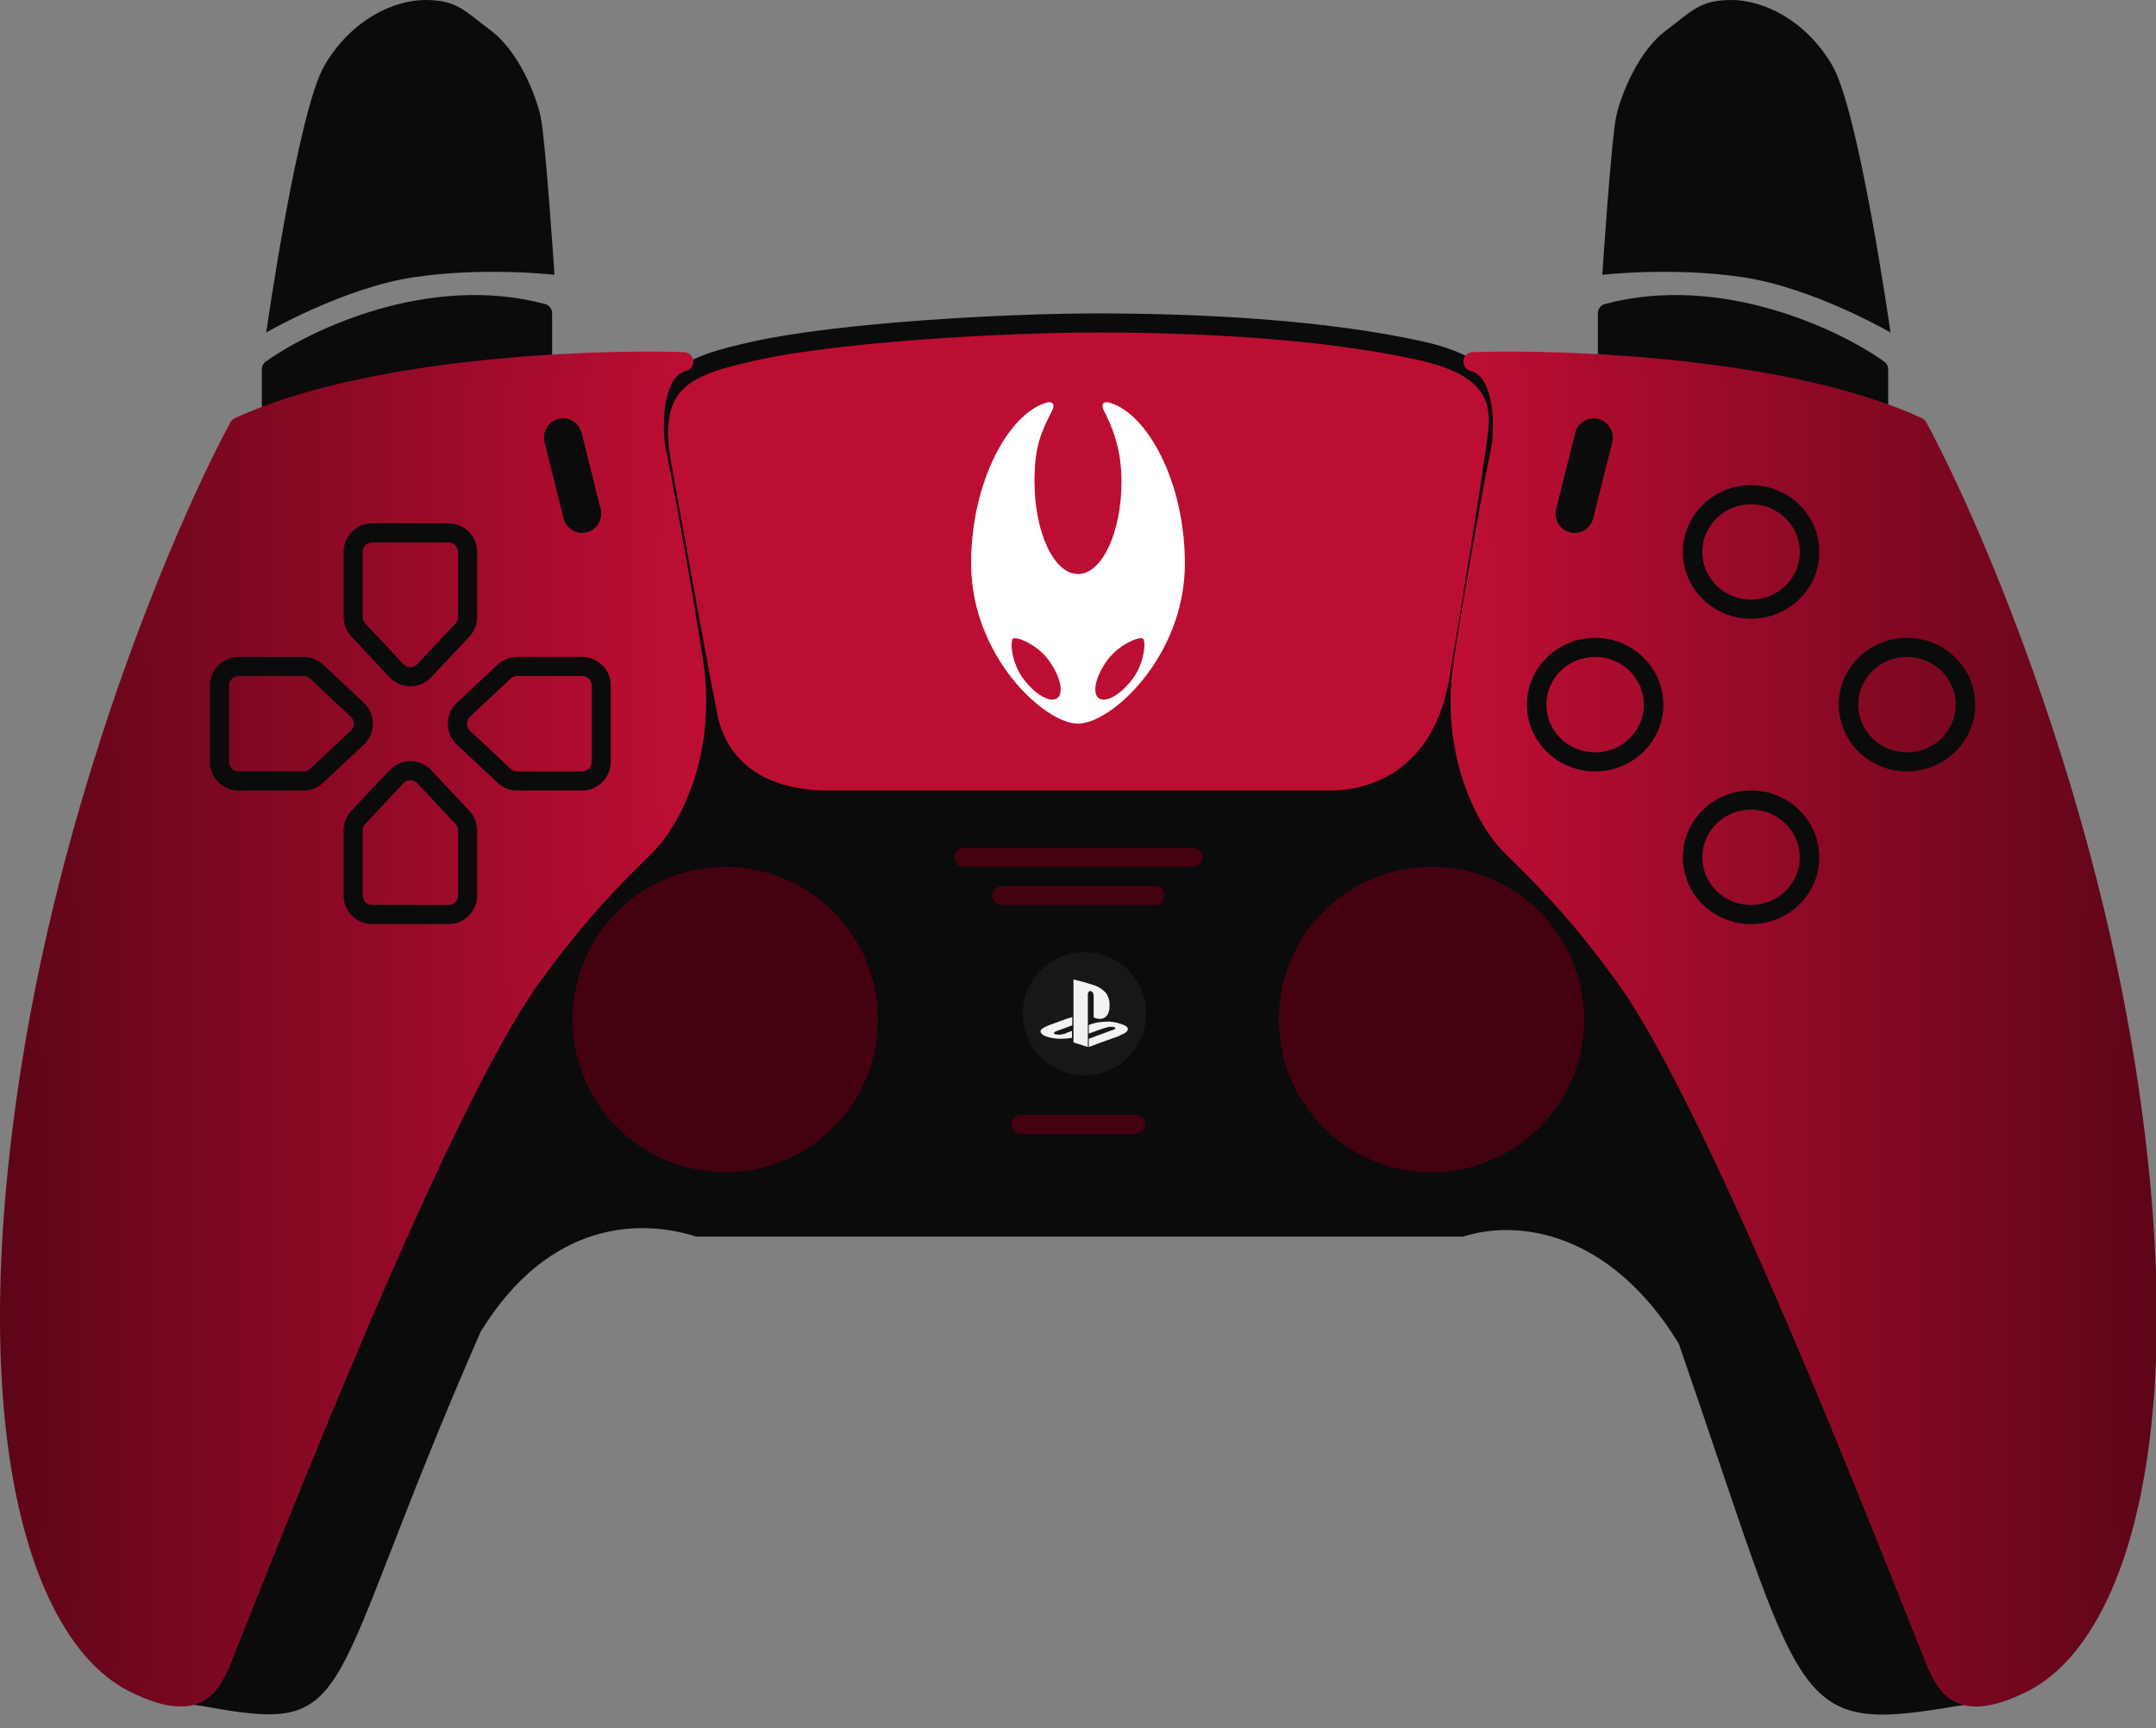 <?xml version="1.0" encoding="UTF-8" standalone="no"?><!-- Generator: Gravit.io --><svg xmlns="http://www.w3.org/2000/svg" xmlns:xlink="http://www.w3.org/1999/xlink" style="isolation:isolate" viewBox="0 0 706 566" width="706pt" height="566pt"><rect x="0" y="0" width="706" height="566" fill="#808080" stroke="none"/><defs><clipPath id="_clipPath_CHscPeG7zagH2QDOhOdBboXdeHK2qHae"><rect width="706" height="566"/></clipPath></defs><g clip-path="url(#_clipPath_CHscPeG7zagH2QDOhOdBboXdeHK2qHae)"><clipPath id="_clipPath_hs0Jy8VdcmWILrPrQSVasiFnSevXnApT"><rect x="0" y="0" width="706" height="566" transform="matrix(1,0,0,1,0,0)" fill="rgb(255,255,255)"/></clipPath><g clip-path="url(#_clipPath_hs0Jy8VdcmWILrPrQSVasiFnSevXnApT)"><g><g><g><path d=" M 353.046 105.999 Q 429.349 105.005 482.408 121.726 L 487.137 118.349 L 526.504 119.89 L 526.504 103 C 554.306 95.424 583.982 101.434 615.503 121 L 615.503 133.776 Q 623.935 136.855 627.519 138.553 Q 705.426 296.667 703.093 437 Q 701.426 551.333 640.771 558.737 C 586.333 568 591.333 560.333 549.712 440 C 527.093 403.162 497.01 399.251 479.093 405 L 354 405 L 354 405 L 353 405 L 228 405 C 210.083 399.251 180 399.333 157.381 436.171 C 104 558 118.333 568.333 66.322 558.737 Q 5.667 551.333 4 437 Q 1.667 296.667 79.574 138.553 C 82.458 137.187 85.615 135.889 89.045 134.659 C 89.719 129.234 88.764 128.672 89.045 121.726 C 118.998 98.859 157.234 96.047 177 103 C 177.766 109.125 177.047 111.938 177.739 120.068 Q 197.272 118.813 219.956 118.349 L 224.684 121.726 Q 276.744 105.005 353.046 105.999 Z " fill-rule="evenodd" fill="rgb(11,11,11)"/><linearGradient id="_lgradient_0" x1="0" y1="0.5" x2="1" y2="0.5" gradientTransform="matrix(224.391,0,0,438.775,3,118.344)" gradientUnits="userSpaceOnUse"><stop offset="0%" stop-opacity="1" style="stop-color:rgb(94,5,24)"/><stop offset="100%" stop-opacity="1" style="stop-color:rgb(191,14,52)"/></linearGradient><path d=" M 219.188 118.688 C 165.057 116.555 117.389 124.388 77.5 140.5 C 30.331 237.237 5.508 335.414 3 435 C 5.771 518.88 25.615 559.39 62.5 556.5 C 70.14 569.525 135.5 373 174.5 319.57 C 200.625 283.078 225.07 275.484 227.391 238 L 213 137.5 L 219.188 118.688 L 219.188 118.688 L 219.188 118.688 L 219.188 118.688 L 219.188 118.688 Z " fill="url(#_lgradient_0)"/><linearGradient id="_lgradient_1" x1="0" y1="0.5" x2="1" y2="0.5" gradientTransform="matrix(224.391,0,0,438.775,478.77,118.343)" gradientUnits="userSpaceOnUse"><stop offset="0%" stop-opacity="1" style="stop-color:rgb(191,14,52)"/><stop offset="100%" stop-opacity="1" style="stop-color:rgb(94,5,24)"/></linearGradient><path d=" M 486.973 118.687 C 541.104 116.555 588.772 124.388 628.661 140.5 C 675.83 237.237 700.653 335.414 703.161 435 C 700.39 518.88 680.546 559.39 643.661 556.5 C 636.021 569.525 570.661 373 531.661 319.57 C 505.536 283.078 481.091 275.484 478.77 238 L 493.161 137.5 L 486.973 118.687 L 486.973 118.687 L 486.973 118.687 L 486.973 118.687 L 486.973 118.687 Z " fill="url(#_lgradient_1)"/><path d=" M 244.875 256.5 C 252.588 263.869 277.75 262.125 355.875 262.125 C 434 262.125 451 264.5 462.75 252.75 C 486.333 229.167 491.273 134.789 489 125.25 C 470.391 116.648 466.667 105.75 358 105.75 C 249.333 105.75 237.516 117.281 216.375 125.25 C 214.523 132.047 221.695 234.352 244.875 256.5 Z " fill="rgb(188,14,51)"/><g><path d=" M 246.305 111.912 C 273.985 105.706 328.926 102.645 359.34 102.645 C 391.089 102.645 433.213 104.493 466.301 111.912 C 480.376 115.068 487.91 120.306 491.374 127 C 494.749 133.522 493.769 140.638 493.004 146.037 C 489.964 167.505 485.712 193.25 480.861 222.614 L 480.847 222.701 C 478.313 238.038 471.914 248.727 463.487 255.563 C 455.091 262.373 444.944 265.145 435.253 265.145 L 271.281 265.145 C 258.609 265.145 248.781 261.943 241.664 256.452 C 234.537 250.953 230.387 243.354 228.741 235.054 C 225.571 219.064 220.979 193.556 215.823 164.914 C 215.076 160.763 214.316 156.544 213.548 152.281 C 210.952 137.876 213.232 128.544 219.956 122.381 C 223.185 119.423 227.228 117.404 231.654 115.835 C 236.073 114.269 241.074 113.085 246.305 111.912 Z  M 359.34 108.895 C 329.024 108.895 274.651 111.962 247.673 118.011 C 242.423 119.188 237.763 120.301 233.741 121.726 C 229.726 123.149 226.549 124.818 224.179 126.989 C 219.709 131.086 217.286 137.786 219.699 151.172 C 220.468 155.438 221.227 159.656 221.974 163.807 C 227.133 192.464 231.714 217.907 234.872 233.839 C 236.264 240.857 239.705 247.046 245.483 251.504 C 251.271 255.969 259.661 258.895 271.281 258.895 L 435.253 258.895 C 443.78 258.895 452.46 256.459 459.55 250.708 C 466.609 244.983 472.356 235.757 474.681 221.683 L 474.685 221.655 C 479.543 192.243 483.786 166.556 486.816 145.161 C 487.615 139.514 488.153 134.376 485.823 129.872 C 483.582 125.541 478.188 120.983 464.934 118.011 C 432.541 110.748 390.978 108.895 359.34 108.895 Z " fill-rule="evenodd" fill="rgb(11,11,11)"/><g><path d=" M 187.5 333.895 C 187.5 306.281 209.886 283.895 237.5 283.895 C 265.114 283.895 287.5 306.281 287.5 333.895 C 287.5 361.509 265.114 383.895 237.5 383.895 C 209.886 383.895 187.5 361.509 187.5 333.895 L 187.5 333.895 L 187.5 333.895 L 187.5 333.895 L 187.5 333.895 L 187.5 333.895 Z " fill="rgb(68,2,17)"/></g><g><path d=" M 418.75 333.895 C 418.75 306.281 441.136 283.895 468.75 283.895 C 496.364 283.895 518.75 306.281 518.75 333.895 C 518.75 361.509 496.364 383.895 468.75 383.895 C 441.136 383.895 418.75 361.509 418.75 333.895 L 418.75 333.895 L 418.75 333.895 L 418.75 333.895 L 418.75 333.895 L 418.75 333.895 Z " fill="rgb(68,2,17)"/></g><g><path d=" M 612.05 122.59 L 612.05 128.056 C 581.494 118.669 546.731 115.802 529.486 115.488 L 529.486 105.022 C 546.402 101.066 563.534 103.024 578.325 107.271 C 592.869 111.445 604.95 117.776 612.05 122.59 Z  M 580.05 101.263 C 563.874 96.619 544.642 94.473 525.555 99.563 C 524.188 99.928 523.236 101.167 523.236 102.582 L 523.236 118.583 C 523.236 120.308 524.634 121.708 526.361 121.708 C 542.506 121.708 581.606 124.504 614.188 135.299 C 615.144 135.614 616.188 135.454 617 134.866 C 617.819 134.279 618.3 133.336 618.3 132.333 L 618.3 120.958 C 618.3 119.949 617.813 119.001 616.988 118.415 C 609.556 113.107 596.219 105.906 580.05 101.263 Z " fill-rule="evenodd" fill="rgb(11,11,11)"/><path d=" M 91.986 122.59 L 91.986 128.056 C 122.543 118.669 157.303 115.802 174.549 115.488 L 174.549 105.022 C 157.633 101.066 140.501 103.024 125.708 107.271 C 111.168 111.445 99.084 117.776 91.986 122.59 Z  M 123.983 101.263 C 140.16 96.619 159.393 94.473 178.479 99.563 C 179.847 99.928 180.799 101.167 180.799 102.582 L 180.799 118.583 C 180.799 120.308 179.4 121.708 177.674 121.708 C 161.528 121.708 122.427 124.504 89.844 135.299 C 88.891 135.614 87.845 135.454 87.031 134.866 C 86.218 134.279 85.736 133.336 85.736 132.333 L 85.736 120.958 C 85.736 119.949 86.224 119.001 87.045 118.415 C 94.476 113.107 107.814 105.906 123.983 101.263 Z " fill-rule="evenodd" fill="rgb(11,11,11)"/></g><linearGradient id="_lgradient_2" x1="9.26758622288304e-7" y1="0.5" x2="1" y2="0.5" gradientTransform="matrix(231.249,0,0,443.753,475,115.145)" gradientUnits="userSpaceOnUse"><stop offset="0%" stop-opacity="1" style="stop-color:rgb(191,14,52)"/><stop offset="100%" stop-opacity="1" style="stop-color:rgb(94,5,24)"/></linearGradient><path d=" M 551.331 118.314 C 523.888 115.274 497.85 114.813 482.209 115.325 C 480.649 115.376 479.366 116.571 479.204 118.124 C 479.041 119.676 480.05 121.111 481.566 121.483 C 484.68 122.249 486.859 125.417 488.018 130.702 C 489.123 135.738 489.003 141.543 488.527 145.378 C 486.434 155.679 481.074 183.881 476.124 215.516 C 470.998 248.276 484.615 271.421 492.523 279.196 L 492.529 279.202 C 503.089 289.585 514.041 300.353 529.391 321.483 C 545.015 342.989 567.356 391.402 587.456 438.619 C 602.556 474.091 616.269 508.588 624.781 529.999 C 627.569 537.016 629.8 542.628 631.338 546.408 C 631.369 546.489 631.406 546.569 631.45 546.647 C 631.6 546.942 631.756 547.271 631.931 547.626 C 633.294 550.438 635.463 554.901 639.925 557.25 C 645.213 560.025 652.613 559.494 663.519 554.132 C 680.331 545.865 693.813 524.076 700.85 490.233 C 707.925 456.221 708.669 409.332 699.331 349.647 C 684.381 254.12 647.45 169.034 630.781 138.298 C 630.456 137.706 629.956 137.234 629.344 136.951 C 607.794 126.981 578.713 121.349 551.331 118.314 Z  M 625.781 142.194 C 642.413 173.186 678.488 256.857 693.156 350.613 C 702.419 409.818 701.613 455.907 694.731 488.96 C 687.819 522.183 674.95 541.548 660.756 548.523 C 650.419 553.606 645.419 553.073 642.838 551.716 C 640.306 550.385 639.063 547.902 637.575 544.922 C 637.413 544.598 637.25 544.268 637.081 543.933 C 635.563 540.204 633.369 534.681 630.625 527.779 C 622.119 506.381 608.344 471.728 593.206 436.171 C 573.188 389.144 550.573 340.006 534.447 317.809 C 518.796 296.264 507.561 285.217 496.904 274.739 C 490.343 268.288 477.503 247.128 482.299 216.482 C 487.251 184.828 492.617 156.626 494.675 146.508 C 494.691 146.431 494.703 146.355 494.713 146.278 C 495.259 141.982 495.436 135.354 494.123 129.363 C 493.534 126.677 492.575 123.841 491.037 121.406 C 506.506 121.294 528.096 122.028 550.643 124.526 C 577.417 127.493 605.25 132.917 625.781 142.194 Z " fill-rule="evenodd" fill="url(#_lgradient_2)"/><linearGradient id="_lgradient_3" x1="4.971299597120804e-7" y1="0.5" x2="1" y2="0.5" gradientTransform="matrix(231.251,0,0,443.753,0,115.145)" gradientUnits="userSpaceOnUse"><stop offset="0%" stop-opacity="1" style="stop-color:rgb(94,5,24)"/><stop offset="100%" stop-opacity="1" style="stop-color:rgb(191,14,52)"/></linearGradient><path d=" M 154.919 118.314 C 182.362 115.274 208.4 114.813 224.041 115.325 C 225.601 115.376 226.884 116.571 227.046 118.124 C 227.209 119.676 226.2 121.111 224.684 121.483 C 221.57 122.249 219.391 125.417 218.232 130.702 C 217.128 135.738 217.248 141.543 217.723 145.378 C 219.816 155.679 225.176 183.881 230.126 215.516 C 235.253 248.276 221.635 271.421 213.728 279.196 L 213.722 279.201 C 203.161 289.585 192.209 300.353 176.859 321.483 C 161.235 342.989 138.894 391.402 118.794 438.619 C 103.694 474.091 89.981 508.588 81.469 529.999 C 78.68 537.016 76.449 542.628 74.911 546.408 C 74.878 546.489 74.842 546.569 74.802 546.647 C 74.652 546.942 74.493 547.271 74.319 547.626 C 72.954 550.438 70.786 554.901 66.322 557.25 C 61.038 560.025 53.638 559.494 42.734 554.132 C 25.918 545.865 12.438 524.076 5.398 490.233 C -1.678 456.221 -2.419 409.332 6.92 349.647 C 21.868 254.12 58.798 169.034 75.471 138.298 C 75.791 137.706 76.294 137.234 76.905 136.951 C 98.454 126.981 127.537 121.349 154.919 118.314 Z  M 80.47 142.194 C 63.84 173.186 27.765 256.857 13.095 350.613 C 3.831 409.818 4.641 455.907 11.517 488.96 C 18.428 522.183 31.303 541.548 45.491 548.523 C 55.83 553.606 60.833 553.073 63.414 551.716 C 65.945 550.385 67.185 547.903 68.674 544.923 C 68.836 544.598 69.001 544.268 69.171 543.933 C 70.687 540.204 72.882 534.681 75.626 527.779 C 84.132 506.381 97.908 471.728 113.043 436.171 C 133.063 389.144 155.678 340.006 171.803 317.809 C 187.454 296.264 198.689 285.217 209.346 274.739 C 215.907 268.288 228.747 247.129 223.951 216.482 C 218.999 184.828 213.633 156.626 211.575 146.508 C 211.559 146.431 211.547 146.355 211.537 146.278 C 210.991 141.982 210.814 135.354 212.127 129.363 C 212.716 126.677 213.675 123.841 215.213 121.406 C 199.744 121.294 178.154 122.028 155.608 124.526 C 128.833 127.493 101.002 132.917 80.47 142.194 Z " fill-rule="evenodd" fill="url(#_lgradient_3)"/><g><path d=" M 573.4 165.145 C 564.588 165.145 557.443 172.141 557.443 180.77 C 557.443 189.399 564.588 196.395 573.4 196.395 C 582.214 196.395 589.357 189.399 589.357 180.77 C 589.357 172.141 582.214 165.145 573.4 165.145 Z  M 551.061 180.77 C 551.061 168.689 561.062 158.895 573.4 158.895 C 585.738 158.895 595.739 168.689 595.739 180.77 C 595.739 192.851 585.738 202.645 573.4 202.645 C 561.062 202.645 551.061 192.851 551.061 180.77 Z " fill-rule="evenodd" fill="rgb(11,11,11)"/><path d=" M 573.4 265.145 C 564.588 265.145 557.443 272.141 557.443 280.77 C 557.443 289.399 564.588 296.395 573.4 296.395 C 582.214 296.395 589.357 289.399 589.357 280.77 C 589.357 272.141 582.214 265.145 573.4 265.145 Z  M 551.061 280.77 C 551.061 268.689 561.062 258.895 573.4 258.895 C 585.738 258.895 595.739 268.689 595.739 280.77 C 595.739 292.851 585.738 302.645 573.4 302.645 C 561.062 302.645 551.061 292.851 551.061 280.77 Z " fill-rule="evenodd" fill="rgb(11,11,11)"/><path d=" M 522.339 215.145 C 513.527 215.145 506.383 222.141 506.383 230.77 C 506.383 239.399 513.527 246.395 522.339 246.395 C 531.152 246.395 538.296 239.399 538.296 230.77 C 538.296 222.141 531.152 215.145 522.339 215.145 Z  M 500 230.77 C 500 218.689 510.002 208.895 522.339 208.895 C 534.677 208.895 544.678 218.689 544.678 230.77 C 544.678 242.851 534.677 252.645 522.339 252.645 C 510.002 252.645 500 242.851 500 230.77 Z " fill-rule="evenodd" fill="rgb(11,11,11)"/><path d=" M 624.461 215.145 C 615.646 215.145 608.504 222.141 608.504 230.77 C 608.504 239.399 615.646 246.395 624.461 246.395 C 633.275 246.395 640.417 239.399 640.417 230.77 C 640.417 222.141 633.275 215.145 624.461 215.145 Z  M 602.122 230.77 C 602.122 218.689 612.123 208.895 624.461 208.895 C 636.798 208.895 646.8 218.689 646.8 230.77 C 646.8 242.851 636.798 252.645 624.461 252.645 C 612.123 252.645 602.122 242.851 602.122 230.77 Z " fill-rule="evenodd" fill="rgb(11,11,11)"/></g><g><path d=" M 136.655 256.521 C 135.42 255.204 133.33 255.204 132.095 256.521 L 119.595 269.854 C 119.053 270.434 118.75 271.198 118.75 271.992 L 118.75 293.27 C 118.75 294.996 120.149 296.395 121.875 296.395 L 146.875 296.395 C 148.601 296.395 150 294.996 150 293.27 L 150 271.992 C 150 271.198 149.698 270.434 149.155 269.854 L 136.655 256.521 L 136.655 256.521 L 136.655 256.521 L 136.655 256.521 L 136.655 256.521 Z  M 127.536 252.246 C 131.239 248.296 137.511 248.296 141.214 252.246 L 153.714 265.579 C 155.343 267.318 156.25 269.61 156.25 271.992 L 156.25 293.27 C 156.25 298.448 152.053 302.645 146.875 302.645 L 121.875 302.645 C 116.698 302.645 112.5 298.448 112.5 293.27 L 112.5 271.992 C 112.5 269.61 113.407 267.318 115.036 265.579 L 127.536 252.246 L 127.536 252.246 L 127.536 252.246 L 127.536 252.246 L 127.536 252.246 Z " fill-rule="evenodd" fill="rgb(11,11,11)"/><path d=" M 132.095 217.519 C 133.33 218.836 135.42 218.836 136.655 217.519 L 149.155 204.186 C 149.698 203.606 150 202.842 150 202.048 L 150 180.77 C 150 179.044 148.601 177.645 146.875 177.645 L 121.875 177.645 C 120.149 177.645 118.75 179.044 118.75 180.77 L 118.75 202.048 C 118.75 202.842 119.053 203.606 119.595 204.186 L 132.095 217.519 L 132.095 217.519 L 132.095 217.519 L 132.095 217.519 L 132.095 217.519 Z  M 141.214 221.794 C 137.511 225.744 131.239 225.744 127.536 221.794 L 115.036 208.46 C 113.407 206.723 112.5 204.43 112.5 202.048 L 112.5 180.77 C 112.5 175.593 116.698 171.395 121.875 171.395 L 146.875 171.395 C 152.053 171.395 156.25 175.593 156.25 180.77 L 156.25 202.048 C 156.25 204.43 155.343 206.723 153.714 208.46 L 141.214 221.794 L 141.214 221.794 L 141.214 221.794 L 141.214 221.794 L 141.214 221.794 Z " fill-rule="evenodd" fill="rgb(11,11,11)"/><path d=" M 114.874 239.3 C 116.191 238.065 116.191 235.975 114.874 234.74 L 101.541 222.24 C 100.961 221.697 100.198 221.395 99.403 221.395 L 78.125 221.395 C 76.399 221.395 75 222.794 75 224.52 L 75 249.52 C 75 251.246 76.399 252.645 78.125 252.645 L 99.403 252.645 C 100.198 252.645 100.961 252.342 101.541 251.8 L 114.874 239.3 L 114.874 239.3 L 114.874 239.3 L 114.874 239.3 L 114.874 239.3 Z  M 119.149 230.181 C 123.099 233.884 123.099 240.156 119.149 243.859 L 105.816 256.359 C 104.078 257.988 101.785 258.895 99.403 258.895 L 78.125 258.895 C 72.948 258.895 68.75 254.698 68.75 249.52 L 68.75 224.52 C 68.75 219.342 72.948 215.145 78.125 215.145 L 99.403 215.145 C 101.785 215.145 104.078 216.051 105.816 217.681 L 119.149 230.181 L 119.149 230.181 L 119.149 230.181 L 119.149 230.181 L 119.149 230.181 Z " fill-rule="evenodd" fill="rgb(11,11,11)"/><path d=" M 153.876 234.74 C 152.559 235.975 152.559 238.065 153.876 239.3 L 167.209 251.8 C 167.789 252.342 168.553 252.645 169.347 252.645 L 190.625 252.645 C 192.351 252.645 193.75 251.246 193.75 249.52 L 193.75 224.52 C 193.75 222.794 192.351 221.395 190.625 221.395 L 169.347 221.395 C 168.553 221.395 167.789 221.697 167.209 222.24 L 153.876 234.74 L 153.876 234.74 L 153.876 234.74 L 153.876 234.74 L 153.876 234.74 Z  M 149.601 243.859 C 145.651 240.156 145.651 233.884 149.601 230.181 L 162.934 217.681 C 164.673 216.051 166.965 215.145 169.347 215.145 L 190.625 215.145 C 195.803 215.145 200 219.342 200 224.52 L 200 249.52 C 200 254.698 195.803 258.895 190.625 258.895 L 169.347 258.895 C 166.965 258.895 164.673 257.988 162.934 256.359 L 149.601 243.859 L 149.601 243.859 L 149.601 243.859 L 149.601 243.859 L 149.601 243.859 Z " fill-rule="evenodd" fill="rgb(11,11,11)"/></g><path d=" M 523.391 137.207 C 520.042 136.369 516.649 138.406 515.812 141.754 L 509.562 166.754 C 508.724 170.103 510.761 173.496 514.109 174.334 C 517.458 175.171 520.851 173.134 521.689 169.786 L 527.939 144.786 C 528.776 141.438 526.739 138.044 523.391 137.207 Z " fill-rule="evenodd" fill="rgb(11,11,11)"/><path d=" M 182.859 137.207 C 186.208 136.369 189.601 138.406 190.438 141.754 L 196.688 166.754 C 197.526 170.103 195.489 173.496 192.141 174.334 C 188.792 175.171 185.399 173.134 184.561 169.786 L 178.311 144.786 C 177.474 141.438 179.511 138.044 182.859 137.207 Z " fill-rule="evenodd" fill="rgb(11,11,11)"/><g><path d=" M 331.25 368.27 C 331.25 366.544 332.649 365.145 334.375 365.145 L 371.875 365.145 C 373.601 365.145 375 366.544 375 368.27 C 375 369.996 373.601 371.395 371.875 371.395 L 334.375 371.395 C 332.649 371.395 331.25 369.996 331.25 368.27 Z " fill-rule="evenodd" fill="rgb(68,2,17)"/><path d=" M 325 293.27 C 325 291.544 326.399 290.145 328.125 290.145 L 378.125 290.145 C 379.851 290.145 381.25 291.544 381.25 293.27 C 381.25 294.996 379.851 296.395 378.125 296.395 L 328.125 296.395 C 326.399 296.395 325 294.996 325 293.27 Z " fill-rule="evenodd" fill="rgb(68,2,17)"/><path d=" M 312.5 280.77 C 312.5 279.044 313.899 277.645 315.625 277.645 L 390.625 277.645 C 392.351 277.645 393.75 279.044 393.75 280.77 C 393.75 282.496 392.351 283.895 390.625 283.895 L 315.625 283.895 C 313.899 283.895 312.5 282.496 312.5 280.77 Z " fill-rule="evenodd" fill="rgb(68,2,17)"/></g><g><circle vector-effect="non-scaling-stroke" cx="355.125" cy="332" r="20.2" fill="rgb(23,23,23)"/><g><path d=" M 356.225 338.6 L 356.225 325.8 C 356.185 325.44 356.293 325.079 356.525 324.8 C 356.68 324.574 356.974 324.49 357.225 324.6 C 357.825 324.8 358.125 325.3 358.125 326.3 L 358.125 333.2 C 358.775 333.533 359.495 333.704 360.225 333.7 C 360.797 333.703 361.356 333.528 361.825 333.2 C 362.825 332.5 363.325 331.3 363.325 329.5 C 363.446 327.97 363.021 326.446 362.125 325.2 C 361.03 323.966 359.609 323.065 358.025 322.6 C 356.725 322.2 355.525 321.8 354.425 321.5 C 353.325 321.2 352.425 321 351.525 320.8 L 351.525 333 L 351.525 333 L 351.525 335.7 L 351.525 335.7 L 351.525 337.4 L 351.525 337.4 L 351.525 339.9 L 351.525 339.9 L 351.525 341.4 L 356.225 342.9 L 356.225 339.3 L 356.225 339.3 L 356.225 338.6 L 356.225 338.6 L 356.225 338.6 L 356.225 338.6 L 356.225 338.6 Z " fill="rgb(242,242,242)"/><path d=" M 351.125 337.6 L 349.425 338.2 L 348.525 338.6 L 346.925 338.9 L 345.425 338.7 C 345.125 338.5 345.025 338.3 345.225 338.1 C 345.425 337.9 345.425 338 345.525 337.9 C 345.625 337.8 345.825 337.8 345.925 337.7 L 347.025 337.3 L 351.125 335.8 L 351.125 333.1 L 349.425 333.6 L 343.925 335.6 L 342.925 336 C 341.425 336.6 340.725 337.2 340.725 337.8 C 340.825 338.6 341.725 339.3 343.425 339.7 C 344.827 340.071 346.275 340.239 347.725 340.2 C 348.831 340.191 349.935 340.09 351.025 339.9 L 351.025 337.6 L 351.125 337.6 L 351.125 337.6 L 351.125 337.6 L 351.125 337.6 L 351.125 337.6 Z " fill="rgb(242,242,242)"/><path d=" M 366.925 335.3 C 366.114 335.017 365.276 334.816 364.425 334.7 C 363.599 334.567 362.759 334.533 361.925 334.6 C 360.987 334.65 360.052 334.751 359.125 334.9 C 358.236 335.089 357.366 335.356 356.525 335.7 L 356.525 338.5 L 360.425 337.1 L 362.025 336.6 L 363.125 336.3 L 364.525 336.3 C 364.825 336.4 365.125 336.5 365.225 336.7 C 365.325 336.9 365.025 337.1 364.425 337.3 L 363.025 337.8 L 356.525 340.2 L 356.525 342.9 L 360.025 341.6 L 366.425 339.3 L 367.125 338.9 C 368.625 338.4 369.325 337.7 369.325 337 C 369.325 336.3 368.525 335.8 366.925 335.3 Z " fill="rgb(242,242,242)"/></g></g><g><clipPath id="_clipPath_ChgOTsmYEqej4Hrg1cDy0fEDQPz0uIBR"><path d=" M 87.181 108.895 C 87.181 108.895 112.376 94.267 135.473 90.8 C 158.569 87.333 181.569 90 181.569 90 C 181.569 90 178.611 45.3 176.988 38 C 175.366 30.7 169.64 16.7 160.859 10.1 C 152.079 3.5 149.597 0 139.29 0 C 128.983 0 115.049 6.4 106.268 21.4 C 97.488 36.4 87.181 108.895 87.181 108.895 Z " fill="rgb(255,255,255)"/></clipPath><g clip-path="url(#_clipPath_ChgOTsmYEqej4Hrg1cDy0fEDQPz0uIBR)"><g><g><path d=" M 87.181 108.895 C 87.181 108.895 112.376 94.267 135.473 90.8 C 158.569 87.333 181.569 90 181.569 90 C 181.569 90 178.611 45.3 176.988 38 C 175.366 30.7 169.64 16.7 160.859 10.1 C 152.079 3.5 149.597 0 139.29 0 C 128.983 0 115.049 6.4 106.268 21.4 C 97.488 36.4 87.181 108.895 87.181 108.895 Z " fill="rgb(11,11,11)"/></g></g></g><clipPath id="_clipPath_hpJNu9PDNWfwYWIvGxbcu7CLIDUiXYID"><path d=" M 619.069 108.895 C 619.069 108.895 593.874 94.267 570.777 90.8 C 547.681 87.333 524.681 90 524.681 90 C 524.681 90 527.639 45.3 529.262 38 C 530.884 30.7 536.61 16.7 545.391 10.1 C 554.171 3.5 556.653 0 566.96 0 C 577.267 0 591.201 6.4 599.982 21.4 C 608.762 36.4 619.069 108.895 619.069 108.895 Z " fill="rgb(255,255,255)"/></clipPath><g clip-path="url(#_clipPath_hpJNu9PDNWfwYWIvGxbcu7CLIDUiXYID)"><g><g><path d=" M 619.069 108.895 C 619.069 108.895 593.874 94.267 570.777 90.8 C 547.681 87.333 524.681 90 524.681 90 C 524.681 90 527.639 45.3 529.262 38 C 530.884 30.7 536.61 16.7 545.391 10.1 C 554.171 3.5 556.653 0 566.96 0 C 577.267 0 591.201 6.4 599.982 21.4 C 608.762 36.4 619.069 108.895 619.069 108.895 Z " fill="rgb(11,11,11)"/></g></g></g></g></g></g></g></g></g><path d=" M 342.54 131.909 C 330.218 135.609 318 157.873 318 184.57 C 318 214.817 342 237 353 237 C 364 237 388 214.817 388 184.57 C 388 157.873 375.782 135.609 363.46 131.909 C 361.345 131.274 360.43 132.361 361.418 134.336 C 363.5 138.5 367.25 145.965 367.25 157.625 C 367.25 174.389 360.865 188 353 188 C 345.135 188 338.75 174.389 338.75 157.625 C 338.75 145.965 341 141.5 344.582 134.336 C 345.57 132.361 344.655 131.274 342.54 131.909 Z " fill="rgb(255,255,255)"/><clipPath id="_clipPath_1Xsf4b8SgS5HmUFAZB7yvNt9T3JcTpd8"><path d=" M 342.54 131.909 C 330.218 135.609 318 157.873 318 184.57 C 318 214.817 342 237 353 237 C 364 237 388 214.817 388 184.57 C 388 157.873 375.782 135.609 363.46 131.909 C 361.345 131.274 360.43 132.361 361.418 134.336 C 363.5 138.5 367.25 145.965 367.25 157.625 C 367.25 174.389 360.865 188 353 188 C 345.135 188 338.75 174.389 338.75 157.625 C 338.75 145.965 341 141.5 344.582 134.336 C 345.57 132.361 344.655 131.274 342.54 131.909 Z " fill="rgb(255,255,255)"/></clipPath><g clip-path="url(#_clipPath_1Xsf4b8SgS5HmUFAZB7yvNt9T3JcTpd8)"><path d=" M 343.317 216.111 C 339.438 210.88 332.768 208.37 331.736 209.135 C 330.705 209.9 331.17 217.012 335.049 222.242 C 338.929 227.473 343.93 230.345 346.212 228.653 C 348.493 226.961 347.197 221.341 343.317 216.111 Z " fill="rgb(188,14,51)"/><path d=" M 362.683 216.111 C 366.562 210.88 373.232 208.37 374.264 209.135 C 375.295 209.9 374.83 217.012 370.951 222.242 C 367.071 227.473 362.07 230.345 359.788 228.653 C 357.507 226.961 358.803 221.341 362.683 216.111 Z " fill="rgb(188,14,51)"/></g></g></svg>